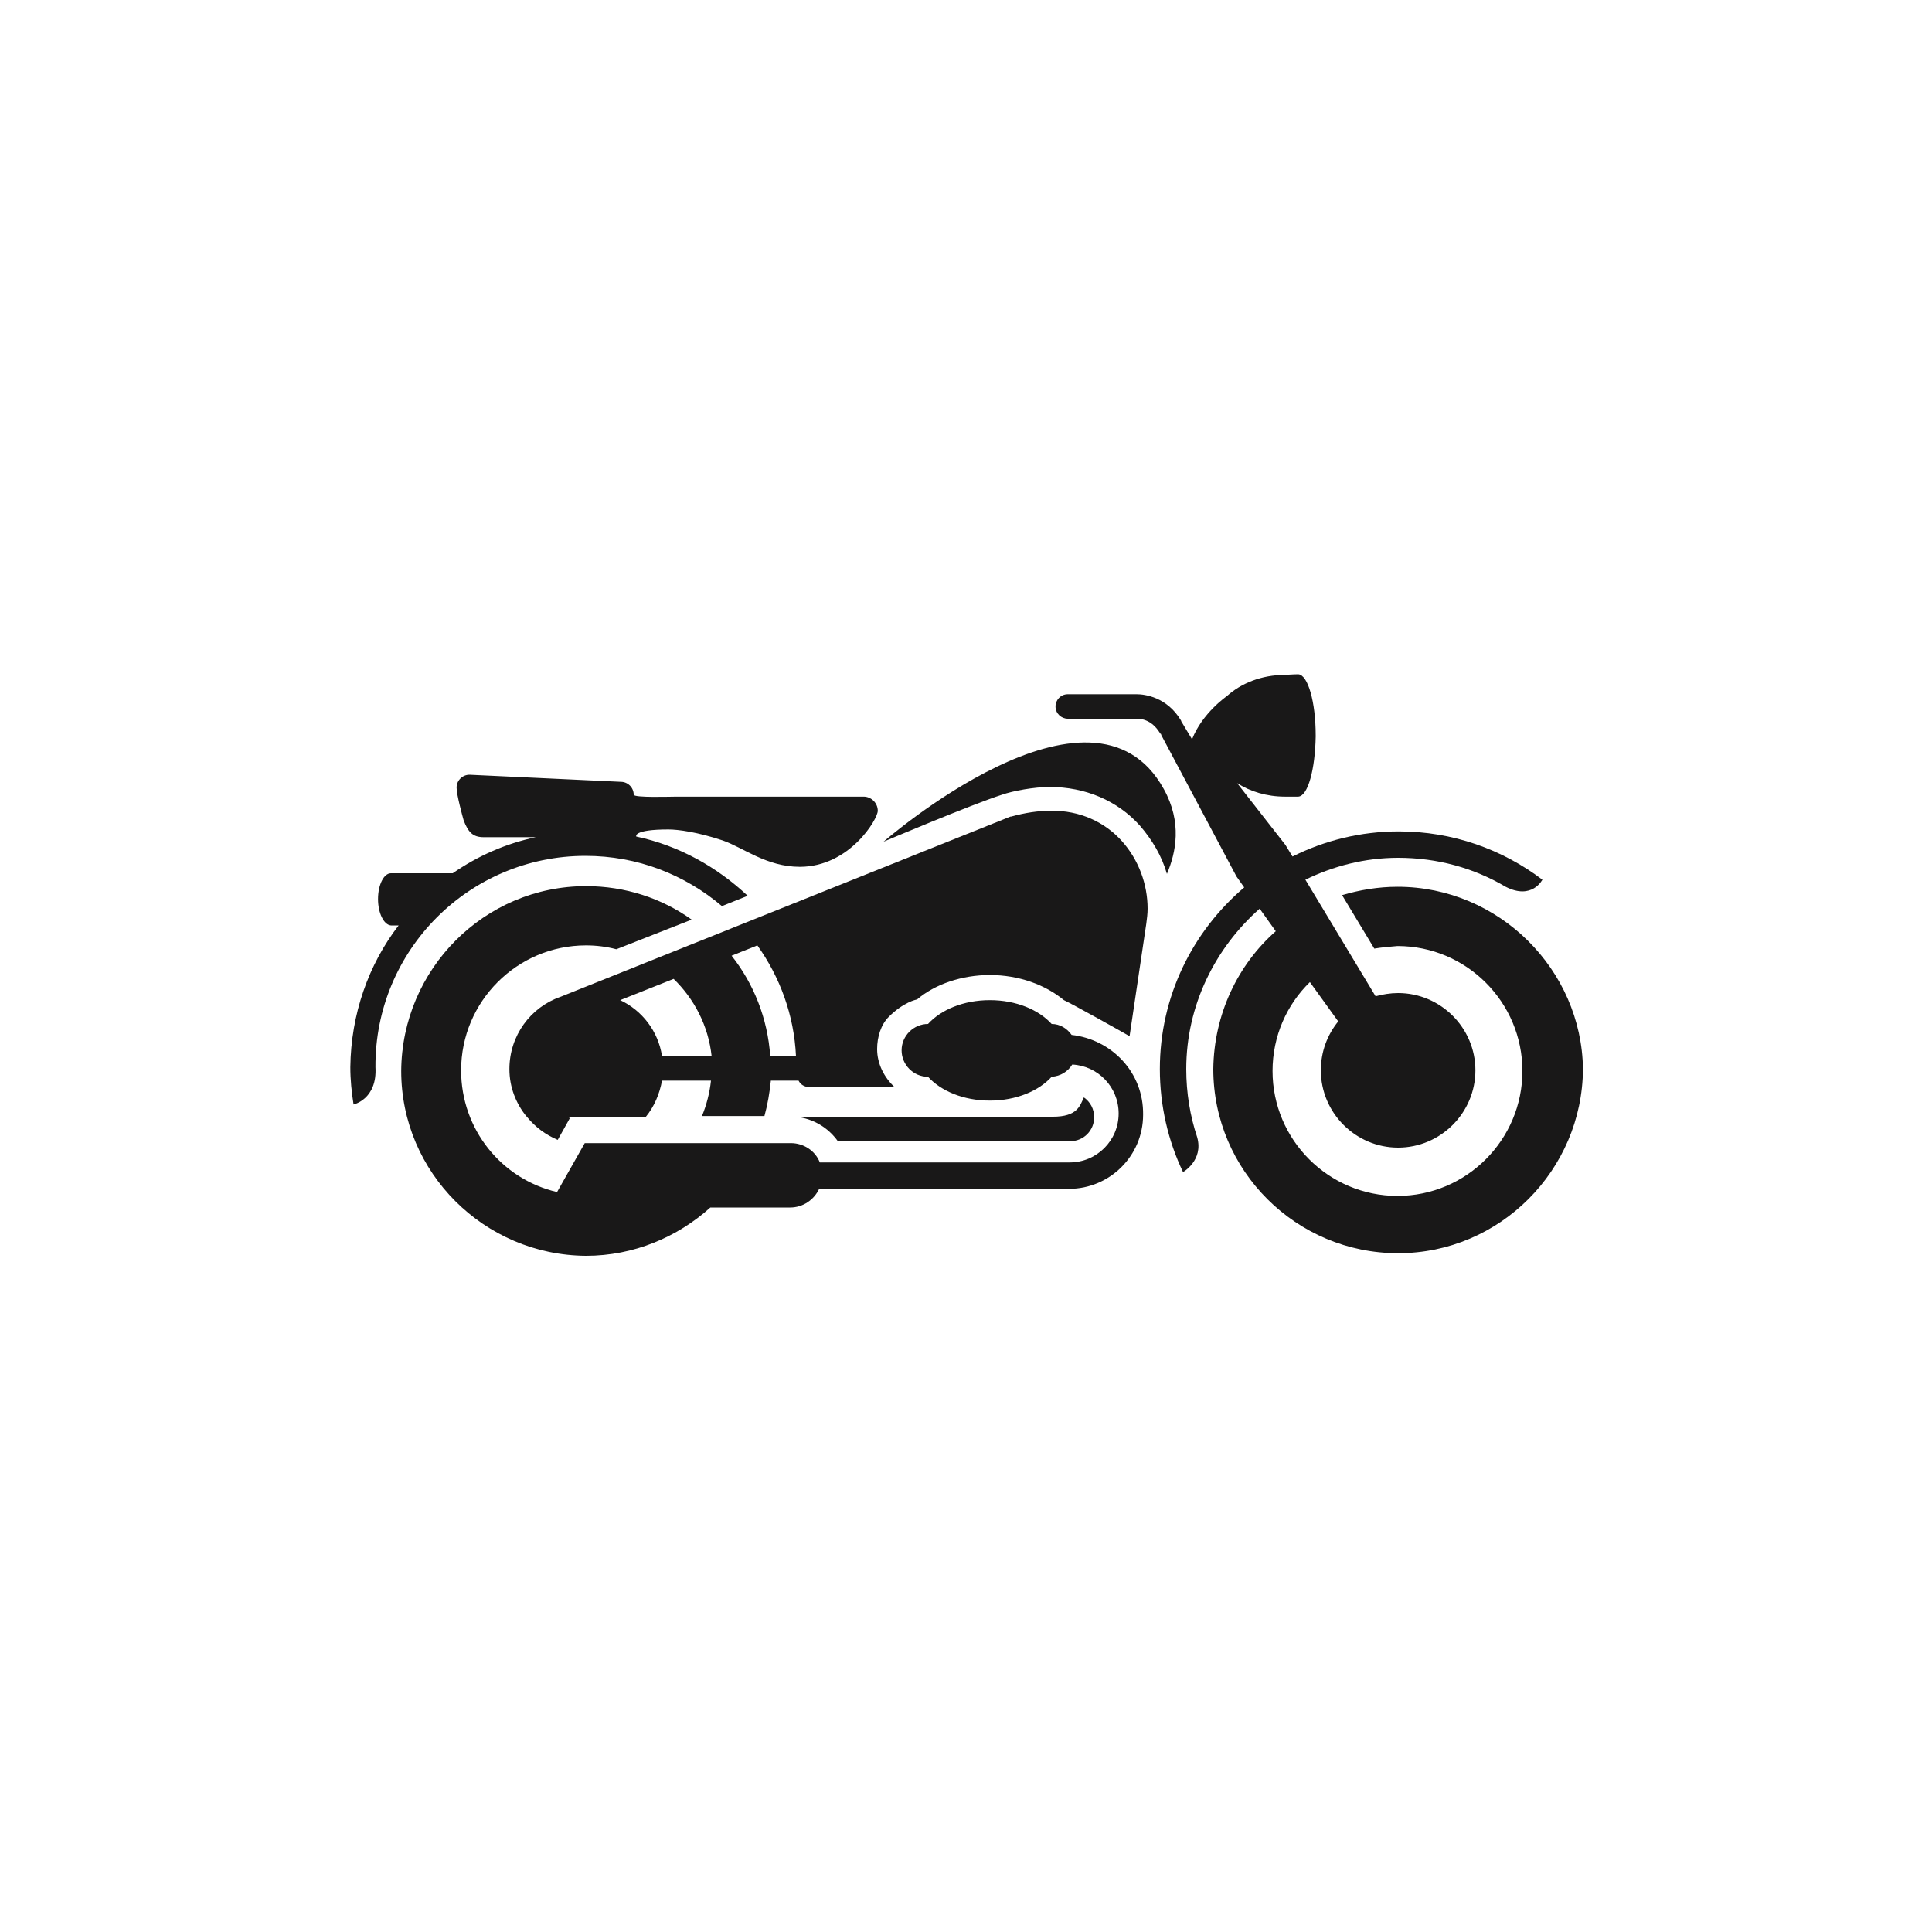 <svg xmlns="http://www.w3.org/2000/svg" viewBox="0 0 300 300"><g fill="#191818"><path d="M163 122.2c5.5 0 10.5 2.1 14 6 1.9 2.2 3.4 4.7 4.2 7.5 1.4-3.3 2.4-8-.5-13.2-11.1-20.1-43.5 8.2-43.5 8.2s13.7-5.8 18.4-7.3c1.7-.6 5-1.2 7.4-1.2zM130.1 177.2h36.1c2.1 0 3.7-1.7 3.7-3.7 0-1.3-.6-2.4-1.6-3.1-.6 1.3-1 3-4.8 3h-39.9c2.7.3 5 1.7 6.5 3.8zM90.9 132.9c8.1 0 15.4 2.9 21.2 7.8l4-1.6c-4.8-4.5-10.7-7.8-17.3-9.2 0 0-.6-1.1 5-1.1 1.5 0 4.5.4 8.4 1.7 3.2 1.1 6.8 4.1 12 4.1 7.7 0 12.1-7.4 12.1-8.7 0-1.2-1-2.2-2.2-2.2h-29c-.9 0-6.7.2-6.7-.3 0-1.1-.9-2-2-2l-23.5-1.1c-1.1 0-2 .9-2 2s.9 4.4 1.1 5.1c.7 1.8 1.4 2.6 3.1 2.6h8.1c-4.7 1-9 2.9-12.9 5.6h-9.6c-1.1 0-2 1.8-2 4s.9 4 2 4.1h1.2c-4.7 6.1-7.4 13.8-7.5 22 0 2 .2 3.9.5 5.8 0 0 3.7-.8 3.4-5.8-.1-18.2 14.6-32.8 32.6-32.8z"/><path d="M166.4 160.7c-.7-1-1.8-1.7-3.1-1.7-2-2.2-5.5-3.7-9.6-3.7s-7.6 1.5-9.6 3.7c-2.2 0-4.1 1.8-4.1 4.1 0 2.2 1.8 4.1 4.1 4.1 2 2.2 5.5 3.7 9.6 3.7s7.6-1.5 9.6-3.7c1.4-.1 2.5-.8 3.2-1.9 4 .2 7.2 3.5 7.2 7.6 0 4.2-3.4 7.6-7.6 7.6h-38.8c-.7-1.8-2.5-3-4.5-3h-32l-4.3 7.6c-8.6-2-14.9-9.7-14.9-18.9 0-10.7 8.7-19.4 19.4-19.4 1.6 0 3.2.2 4.7.6l11.7-4.6c-4.6-3.3-10.3-5.2-16.4-5.2-15.8 0-28.6 12.9-28.7 28.7 0 15.8 12.9 28.6 28.7 28.7 7.4 0 14.2-2.9 19.3-7.5h12.4c2 0 3.7-1.2 4.5-2.9H166c6.3 0 11.5-5.1 11.5-11.5.1-6.6-4.9-11.7-11.1-12.4zM217 137.7c-3 0-5.9.5-8.6 1.3l5 8.3c1.2-.2 2.4-.3 3.6-.4 10.7 0 19.4 8.7 19.4 19.4s-8.7 19.4-19.4 19.4-19.4-8.7-19.4-19.4c0-5.4 2.2-10.3 5.8-13.8l4.4 6.1c-1.7 2.1-2.7 4.7-2.7 7.6 0 6.6 5.4 12 12 12s12-5.4 12-12-5.4-12-12-12c-1.2 0-2.4.2-3.5.5l-10.9-18.1c4.3-2.1 9.2-3.4 14.4-3.4 6.1 0 11.8 1.6 16.7 4.5 4.1 2.1 5.7-1.1 5.7-1.1-6.2-4.7-13.9-7.5-22.3-7.5-5.9 0-11.5 1.4-16.5 3.9l-1.1-1.8-7.5-9.6c2 1.3 4.6 2.1 7.4 2.1h2.1c1.5-.1 2.6-4.2 2.7-9.3v-.2c0-5.2-1.2-9.4-2.7-9.5-.7 0-2.1.1-2.1.1-3.6 0-6.8 1.3-9 3.3 0 0-3.8 2.6-5.4 6.7l-1.5-2.5s0-.1-.1-.1c0-.1-.1-.2-.1-.3-2.2-3.7-5.7-4.1-6.9-4.1H165.8c-1.1 0-1.9.9-1.9 1.9 0 1.1.9 1.9 1.9 1.9h10.7c.6 0 2.3.1 3.6 2.2 0 .1.1.1.2.2v.1l11.7 22 1.2 1.7c-8 6.8-13.1 16.9-13.1 28.2 0 5.7 1.3 11.2 3.6 16 0 0 3.2-1.8 2.2-5.4-1.1-3.3-1.7-6.9-1.7-10.6 0-9.9 4.5-18.8 11.4-24.9l2.5 3.5c-5.9 5.2-9.6 12.9-9.7 21.4 0 15.8 12.9 28.6 28.7 28.6 15.8 0 28.6-12.9 28.7-28.6-.2-15.4-13-28.3-28.8-28.3z"/><path d="M93.9 173.4h6.4c1.3-1.6 2.1-3.5 2.5-5.6h7.6c-.2 1.9-.7 3.8-1.4 5.5h9.7c.5-1.8.8-3.6 1-5.5h4.3c.3.6.9 1 1.7 1h13.2c-1.6-1.5-2.7-3.6-2.7-5.9 0-1.9.6-3.8 1.8-5 2.3-2.3 4.3-2.7 4.4-2.7 2.8-2.4 7-3.8 11.3-3.8 4.5 0 8.6 1.5 11.5 3.9 1.5.7 9 4.9 10.2 5.6l2.6-17.5c.1-.8.2-1.5.2-2.3 0-3.8-1.4-7.6-4-10.5-2.6-2.9-6.5-4.8-11.1-4.7-1.9 0-3.9.3-6.1.9h-.1l-69.9 28c-4.6 1.6-7.9 6-7.9 11.2 0 2.8 1 5.3 2.6 7.3l.1.1c1.3 1.6 2.9 2.8 4.8 3.6l.9-1.6 1-1.8c-.2-.1-.3-.1-.5-.2m2.9-3.6h.2M102.8 164c-.6-3.9-3.1-7.1-6.5-8.7l8.3-3.3c3.2 3.1 5.4 7.3 5.9 12h-7.7zm16.8 0c-.4-5.9-2.6-11.3-6-15.6l4-1.6c3.5 4.9 5.7 10.8 6 17.2h-4z"/></g></svg>